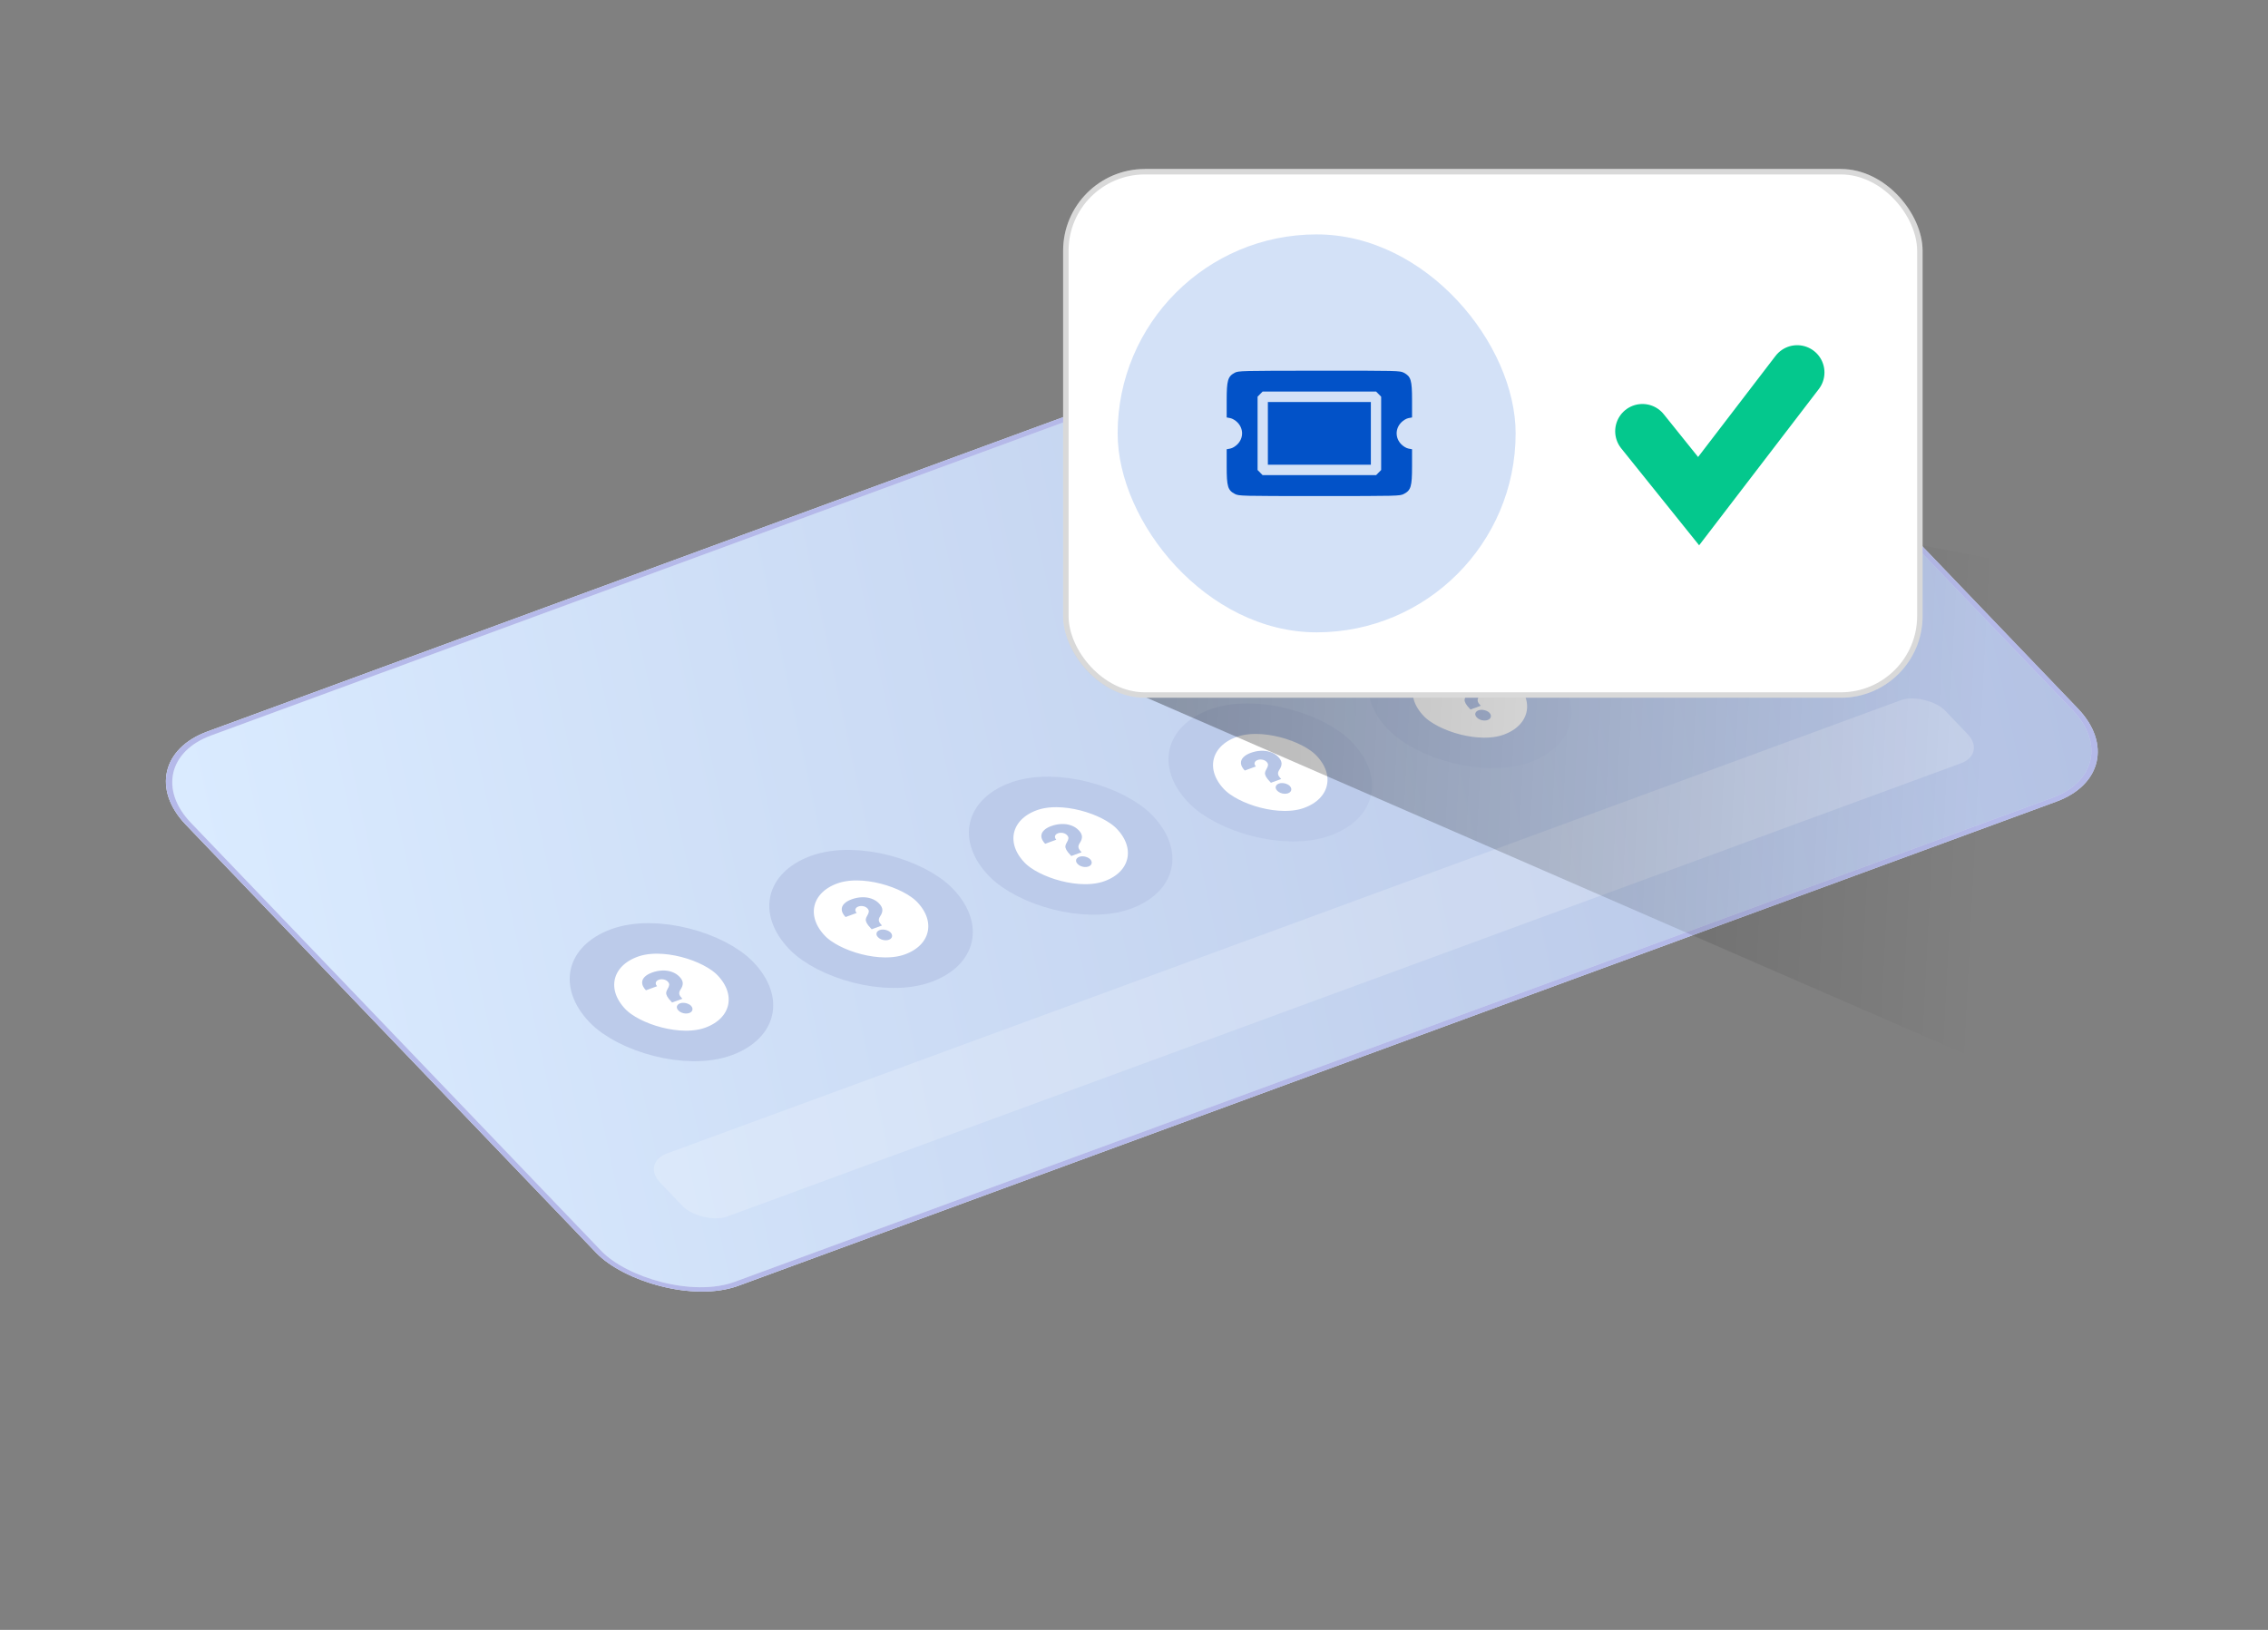<svg width="416" height="299" viewBox="0 0 416 299" fill="none" xmlns="http://www.w3.org/2000/svg">
<rect x="0" y="0" width="416" height="299" fill="#808080" stroke="none"/>
<g clip-path="url(#clip0_28_1104)">
<g clip-path="url(#clip1_28_1104)">
<rect width="289.423" height="140.803" rx="16" transform="matrix(0.939 -0.345 0.692 0.722 23 139.724)" fill="url(#paint0_linear_28_1104)"/>
<rect x="5.707" y="1.322" width="25" height="25" rx="12.5" transform="matrix(0.939 -0.345 0.692 0.722 96.498 178.317)" fill="white" stroke="#BCCBEA" stroke-width="7"/>
<path d="M123.148 183.771C122.779 183.386 122.522 183.06 122.376 182.793C122.232 182.521 122.171 182.286 122.194 182.086C122.216 181.886 122.3 181.671 122.443 181.441C122.618 181.158 122.718 180.913 122.743 180.703C122.772 180.492 122.691 180.287 122.498 180.086C122.294 179.872 122.033 179.736 121.718 179.678C121.399 179.617 121.099 179.639 120.816 179.742C120.632 179.81 120.493 179.906 120.398 180.03C120.299 180.15 120.259 180.289 120.277 180.447C120.292 180.602 120.373 180.759 120.521 180.919L118.48 181.668C118.041 181.197 117.808 180.755 117.783 180.342C117.758 179.924 117.907 179.554 118.228 179.231C118.546 178.905 118.994 178.637 119.571 178.425C120.196 178.195 120.823 178.068 121.451 178.042C122.084 178.014 122.675 178.097 123.225 178.291C123.78 178.484 124.252 178.784 124.643 179.192C125.018 179.584 125.214 179.963 125.231 180.331C125.248 180.698 125.127 181.074 124.87 181.457C124.733 181.659 124.644 181.843 124.601 182.01C124.56 182.172 124.572 182.338 124.638 182.51C124.704 182.681 124.836 182.871 125.035 183.078L125.167 183.216L123.281 183.909L123.148 183.771ZM126.441 185.832C126.231 185.909 125.999 185.941 125.743 185.927C125.488 185.914 125.243 185.858 125.008 185.757C124.772 185.657 124.578 185.523 124.425 185.357C124.269 185.201 124.178 185.036 124.152 184.864C124.125 184.691 124.164 184.532 124.268 184.387C124.372 184.242 124.529 184.131 124.738 184.054C124.939 183.981 125.166 183.951 125.417 183.966C125.672 183.979 125.918 184.033 126.154 184.129C126.394 184.223 126.592 184.348 126.748 184.504C126.901 184.671 126.991 184.842 127.016 185.02C127.038 185.194 126.999 185.355 126.898 185.504C126.794 185.648 126.642 185.758 126.441 185.832Z" fill="#B6C5E6"/>
<rect x="5.707" y="1.322" width="25" height="25" rx="12.5" transform="matrix(0.939 -0.345 0.692 0.722 133.11 164.879)" fill="white" stroke="#BCCBEA" stroke-width="7"/>
<path d="M159.76 170.333C159.391 169.948 159.134 169.622 158.988 169.355C158.844 169.083 158.783 168.848 158.806 168.648C158.828 168.448 158.911 168.233 159.055 168.003C159.23 167.72 159.33 167.475 159.355 167.265C159.384 167.054 159.303 166.849 159.11 166.648C158.905 166.434 158.645 166.298 158.33 166.24C158.011 166.179 157.711 166.201 157.428 166.304C157.244 166.372 157.105 166.468 157.009 166.592C156.911 166.712 156.871 166.851 156.889 167.009C156.904 167.164 156.985 167.321 157.132 167.481L155.092 168.23C154.653 167.759 154.42 167.317 154.395 166.904C154.37 166.486 154.518 166.116 154.84 165.793C155.158 165.467 155.606 165.199 156.183 164.987C156.808 164.757 157.434 164.63 158.063 164.604C158.696 164.576 159.287 164.659 159.837 164.853C160.391 165.046 160.864 165.346 161.255 165.754C161.63 166.146 161.826 166.525 161.843 166.893C161.859 167.26 161.739 167.636 161.482 168.019C161.345 168.221 161.256 168.405 161.213 168.572C161.172 168.734 161.184 168.9 161.25 169.072C161.316 169.243 161.448 169.433 161.647 169.64L161.779 169.778L159.892 170.471L159.76 170.333ZM163.052 172.394C162.843 172.471 162.61 172.503 162.355 172.489C162.1 172.476 161.854 172.42 161.619 172.319C161.384 172.219 161.19 172.085 161.037 171.919C160.881 171.763 160.79 171.598 160.763 171.426C160.737 171.253 160.776 171.094 160.88 170.949C160.984 170.804 161.141 170.693 161.35 170.616C161.551 170.543 161.777 170.513 162.028 170.528C162.284 170.541 162.53 170.595 162.766 170.691C163.006 170.785 163.204 170.91 163.36 171.066C163.513 171.233 163.603 171.404 163.628 171.582C163.65 171.756 163.611 171.917 163.51 172.066C163.406 172.21 163.254 172.32 163.052 172.394Z" fill="#B6C5E6"/>
<rect x="5.707" y="1.322" width="25" height="25" rx="12.5" transform="matrix(0.939 -0.345 0.692 0.722 169.722 151.441)" fill="white" stroke="#BCCBEA" stroke-width="7"/>
<path d="M196.372 156.895C196.003 156.51 195.746 156.184 195.6 155.917C195.456 155.645 195.395 155.41 195.417 155.21C195.44 155.011 195.523 154.795 195.667 154.565C195.842 154.283 195.942 154.037 195.967 153.828C195.996 153.617 195.914 153.411 195.722 153.21C195.517 152.996 195.257 152.86 194.942 152.803C194.623 152.742 194.322 152.763 194.04 152.867C193.856 152.934 193.716 153.03 193.621 153.154C193.523 153.274 193.483 153.414 193.501 153.572C193.516 153.726 193.597 153.883 193.744 154.043L191.703 154.792C191.264 154.321 191.032 153.88 191.006 153.466C190.982 153.048 191.13 152.678 191.452 152.356C191.77 152.03 192.218 151.761 192.795 151.549C193.42 151.32 194.046 151.192 194.675 151.166C195.307 151.138 195.899 151.221 196.449 151.415C197.003 151.608 197.476 151.908 197.867 152.316C198.242 152.708 198.438 153.087 198.454 153.455C198.471 153.822 198.351 154.198 198.094 154.581C197.957 154.783 197.867 154.967 197.825 155.134C197.783 155.296 197.796 155.463 197.862 155.634C197.928 155.806 198.06 155.995 198.259 156.202L198.391 156.341L196.504 157.033L196.372 156.895ZM199.664 158.956C199.455 159.033 199.222 159.065 198.967 159.052C198.711 159.039 198.466 158.982 198.231 158.881C197.996 158.781 197.802 158.647 197.649 158.481C197.493 158.325 197.402 158.16 197.375 157.988C197.349 157.815 197.387 157.656 197.492 157.511C197.596 157.367 197.752 157.256 197.962 157.179C198.163 157.105 198.389 157.075 198.64 157.09C198.896 157.103 199.141 157.157 199.378 157.253C199.618 157.347 199.816 157.472 199.972 157.629C200.125 157.795 200.214 157.967 200.24 158.144C200.262 158.318 200.223 158.48 200.122 158.628C200.018 158.773 199.865 158.882 199.664 158.956Z" fill="#B6C5E6"/>
<rect x="5.707" y="1.322" width="25" height="25" rx="12.5" transform="matrix(0.939 -0.345 0.692 0.722 206.334 138.003)" fill="white" stroke="#BCCBEA" stroke-width="7"/>
<path d="M232.984 143.457C232.615 143.072 232.358 142.746 232.212 142.479C232.067 142.207 232.006 141.972 232.029 141.772C232.052 141.573 232.135 141.357 232.278 141.127C232.453 140.845 232.553 140.599 232.578 140.39C232.608 140.179 232.526 139.973 232.334 139.772C232.129 139.558 231.869 139.422 231.553 139.365C231.235 139.304 230.934 139.325 230.652 139.429C230.468 139.496 230.328 139.592 230.233 139.716C230.135 139.836 230.095 139.976 230.113 140.134C230.128 140.288 230.209 140.445 230.356 140.605L228.315 141.354C227.876 140.883 227.644 140.442 227.618 140.028C227.594 139.61 227.742 139.24 228.063 138.918C228.381 138.592 228.829 138.323 229.407 138.111C230.032 137.882 230.658 137.754 231.287 137.728C231.919 137.7 232.511 137.783 233.061 137.977C233.615 138.17 234.088 138.47 234.479 138.878C234.854 139.27 235.05 139.649 235.066 140.017C235.083 140.384 234.963 140.76 234.706 141.144C234.569 141.345 234.479 141.529 234.437 141.696C234.395 141.858 234.408 142.025 234.474 142.196C234.539 142.368 234.672 142.557 234.87 142.764L235.003 142.903L233.116 143.595L232.984 143.457ZM236.276 145.518C236.066 145.595 235.834 145.627 235.579 145.614C235.323 145.601 235.078 145.544 234.843 145.443C234.608 145.343 234.414 145.21 234.26 145.043C234.105 144.887 234.014 144.722 233.987 144.55C233.961 144.377 233.999 144.218 234.103 144.073C234.207 143.929 234.364 143.818 234.574 143.741C234.775 143.667 235.001 143.637 235.252 143.652C235.507 143.665 235.753 143.719 235.989 143.815C236.23 143.909 236.428 144.034 236.583 144.191C236.737 144.357 236.826 144.529 236.852 144.706C236.874 144.88 236.835 145.042 236.734 145.19C236.63 145.335 236.477 145.444 236.276 145.518Z" fill="#B6C5E6"/>
<rect x="5.707" y="1.322" width="25" height="25" rx="12.5" transform="matrix(0.939 -0.345 0.692 0.722 242.945 124.566)" fill="white" stroke="#BCCBEA" stroke-width="7"/>
<path d="M269.595 130.019C269.227 129.634 268.969 129.308 268.824 129.041C268.679 128.77 268.618 128.534 268.641 128.334C268.664 128.135 268.747 127.92 268.89 127.689C269.065 127.407 269.165 127.161 269.19 126.952C269.219 126.741 269.138 126.535 268.946 126.334C268.741 126.12 268.48 125.985 268.165 125.927C267.846 125.866 267.546 125.887 267.264 125.991C267.08 126.058 266.94 126.154 266.845 126.278C266.746 126.399 266.706 126.538 266.724 126.696C266.74 126.85 266.821 127.008 266.968 127.167L264.927 127.916C264.488 127.446 264.256 127.004 264.23 126.591C264.205 126.173 264.354 125.802 264.675 125.48C264.993 125.154 265.441 124.885 266.019 124.673C266.643 124.444 267.27 124.316 267.898 124.29C268.531 124.262 269.122 124.346 269.672 124.54C270.227 124.732 270.699 125.032 271.09 125.44C271.465 125.832 271.661 126.212 271.678 126.579C271.695 126.947 271.574 127.322 271.317 127.706C271.181 127.907 271.091 128.091 271.048 128.258C271.007 128.42 271.019 128.587 271.085 128.758C271.151 128.93 271.283 129.119 271.482 129.327L271.614 129.465L269.728 130.157L269.595 130.019ZM272.888 132.08C272.678 132.157 272.446 132.189 272.19 132.176C271.935 132.163 271.69 132.106 271.455 132.006C271.22 131.905 271.025 131.772 270.872 131.606C270.716 131.449 270.625 131.285 270.599 131.112C270.572 130.939 270.611 130.781 270.715 130.636C270.819 130.491 270.976 130.38 271.186 130.303C271.387 130.229 271.613 130.2 271.864 130.214C272.119 130.227 272.365 130.282 272.601 130.377C272.842 130.471 273.04 130.597 273.195 130.753C273.348 130.919 273.438 131.091 273.463 131.268C273.486 131.443 273.446 131.604 273.345 131.752C273.241 131.897 273.089 132.006 272.888 132.08Z" fill="#B6C5E6"/>
<rect x="5.707" y="1.322" width="25" height="25" rx="12.5" transform="matrix(0.939 -0.345 0.692 0.722 279.557 111.128)" fill="white" stroke="#BCCBEA" stroke-width="7"/>
<path d="M306.207 116.581C305.838 116.196 305.581 115.87 305.435 115.603C305.291 115.332 305.23 115.096 305.253 114.896C305.275 114.697 305.359 114.482 305.502 114.251C305.677 113.969 305.777 113.723 305.802 113.514C305.831 113.303 305.75 113.097 305.557 112.896C305.352 112.682 305.092 112.547 304.777 112.489C304.458 112.428 304.158 112.449 303.875 112.553C303.691 112.62 303.552 112.716 303.457 112.84C303.358 112.961 303.318 113.1 303.336 113.258C303.351 113.412 303.432 113.57 303.579 113.729L301.539 114.478C301.1 114.008 300.867 113.566 300.842 113.153C300.817 112.735 300.966 112.364 301.287 112.042C301.605 111.716 302.053 111.447 302.63 111.235C303.255 111.006 303.882 110.878 304.51 110.852C305.143 110.824 305.734 110.908 306.284 111.102C306.839 111.294 307.311 111.594 307.702 112.002C308.077 112.394 308.273 112.774 308.29 113.141C308.306 113.509 308.186 113.884 307.929 114.268C307.792 114.469 307.703 114.653 307.66 114.82C307.619 114.982 307.631 115.149 307.697 115.32C307.763 115.492 307.895 115.681 308.094 115.889L308.226 116.027L306.34 116.719L306.207 116.581ZM309.5 118.642C309.29 118.719 309.057 118.751 308.802 118.738C308.547 118.725 308.302 118.668 308.067 118.568C307.831 118.467 307.637 118.334 307.484 118.168C307.328 118.011 307.237 117.847 307.211 117.674C307.184 117.501 307.223 117.343 307.327 117.198C307.431 117.053 307.588 116.942 307.797 116.865C307.998 116.791 308.224 116.762 308.476 116.776C308.731 116.789 308.977 116.844 309.213 116.939C309.453 117.033 309.651 117.159 309.807 117.315C309.96 117.481 310.05 117.653 310.075 117.83C310.097 118.005 310.058 118.166 309.957 118.314C309.853 118.459 309.701 118.568 309.5 118.642Z" fill="#B6C5E6"/>
<rect width="83" height="16" rx="5" transform="matrix(0.939 -0.345 0.692 0.722 214.458 91.901)" fill="white" fill-opacity="0.2"/>
<rect width="251" height="16" rx="5" transform="matrix(0.939 -0.345 0.692 0.722 117.617 213.338)" fill="white" fill-opacity="0.2"/>
</g>
<rect x="0.815" y="0.189" width="288.423" height="139.803" rx="15.5" transform="matrix(0.939 -0.345 0.692 0.722 22.919 140.057)" stroke="white" stroke-opacity="0.96"/>
<rect x="0.815" y="0.189" width="288.423" height="139.803" rx="15.5" transform="matrix(0.939 -0.345 0.692 0.722 22.919 140.057)" stroke="#434EC6" stroke-opacity="0.39"/>
<path d="M200.496 123.719L394.7 208.262L418.221 112.785L295.898 89.068L200.496 123.719Z" fill="url(#paint1_linear_28_1104)"/>
<rect x="195" y="31" width="157.645" height="97" rx="15" fill="white"/>
<rect x="195.5" y="31.5" width="156.645" height="96" rx="14.5" stroke="black" stroke-opacity="0.15"/>
<rect x="205" y="43" width="73" height="73" rx="36.5" fill="#D3E1F7"/>
<path fill-rule="evenodd" clip-rule="evenodd" d="M226.466 68.388C225.209 69.062 225 69.782 225 73.428V76.578L225.664 76.704C226.051 76.778 226.599 77.106 226.977 77.49C228.108 78.638 228.108 80.355 226.977 81.503C226.599 81.887 226.051 82.215 225.664 82.289L225 82.415V85.565C225 89.249 225.206 89.941 226.506 90.614C227.234 90.991 227.592 91 242 91C256.408 91 256.766 90.991 257.494 90.614C258.794 89.941 259 89.249 259 85.565V82.415L258.336 82.289C257.949 82.215 257.401 81.887 257.023 81.503C255.892 80.355 255.892 78.638 257.023 77.49C257.401 77.106 257.949 76.778 258.336 76.704L259 76.578V73.428C259 69.744 258.794 69.052 257.494 68.379C256.765 68.002 256.417 67.993 241.96 68.002C227.61 68.01 227.151 68.021 226.466 68.388ZM231.13 72.298L230.667 72.769V79.497V86.224L231.13 86.695L231.594 87.165H242H252.406L252.87 86.695L253.333 86.224V79.497V72.769L252.87 72.298L252.406 71.828H242H231.594L231.13 72.298ZM232.556 79.497V85.248H242H251.444V79.497V73.745H242H232.556V79.497Z" fill="#0252C8"/>
<path d="M301.26 79.111L311.563 91.934L329.645 68.326" stroke="#04C88D" stroke-width="10" stroke-linecap="round"/>
</g>
<defs>
<linearGradient id="paint0_linear_28_1104" x1="6.162" y1="5.461" x2="283.129" y2="152.381" gradientUnits="userSpaceOnUse">
<stop stop-color="#DAEBFF"/>
<stop offset="1" stop-color="#B3C1E3"/>
</linearGradient>
<linearGradient id="paint1_linear_28_1104" x1="201.005" y1="126.036" x2="364.242" y2="134.372" gradientUnits="userSpaceOnUse">
<stop stop-opacity="0.33"/>
<stop offset="1" stop-opacity="0"/>
</linearGradient>
<clipPath id="clip0_28_1104">
<rect width="416" height="299" fill="white"/>
</clipPath>
<clipPath id="clip1_28_1104">
<rect width="289.423" height="140.803" rx="16" transform="matrix(0.939 -0.345 0.692 0.722 23 139.724)" fill="white"/>
</clipPath>
</defs>
</svg>
